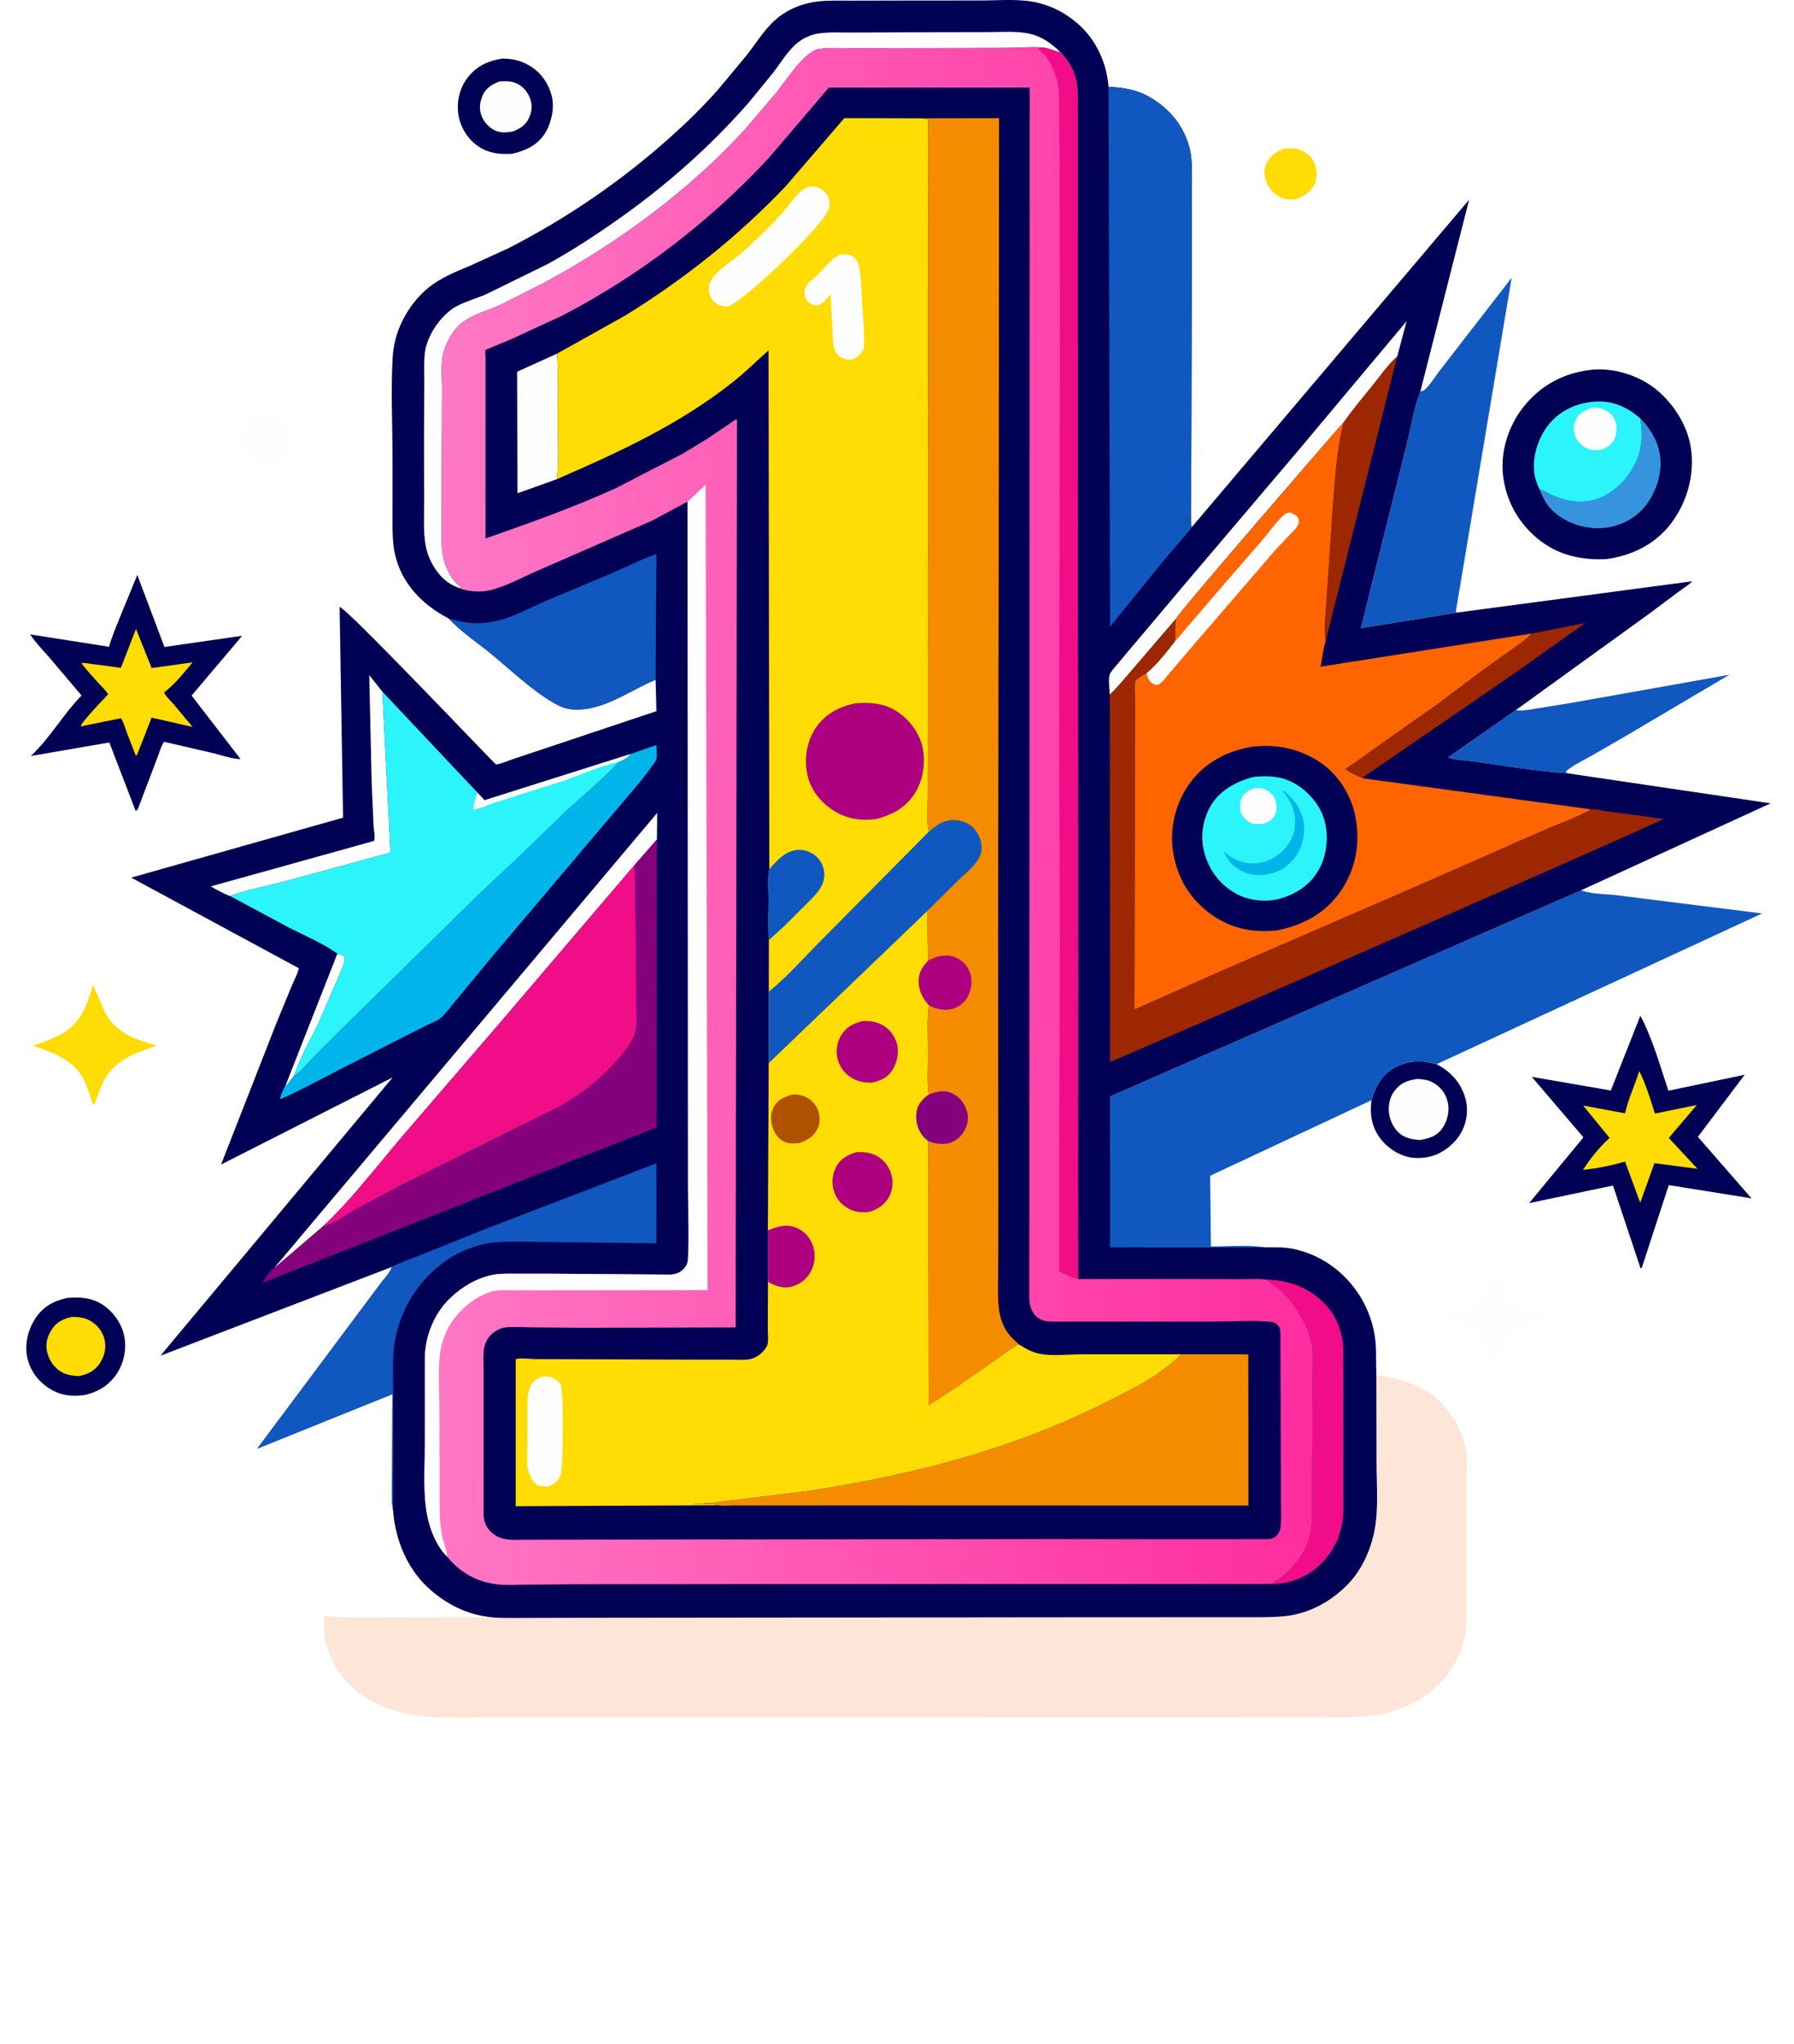 <svg width="273" height="311" viewBox="0 0 273 311" fill="none" xmlns="http://www.w3.org/2000/svg">
<path d="M195.317 22.622C196.037 22.548 196.948 22.483 197.642 22.724C198.616 23.063 199.555 23.759 199.987 24.717C200.428 25.697 200.487 26.906 200.082 27.907C199.597 29.107 198.558 29.747 197.424 30.246C196.668 30.422 195.943 30.41 195.202 30.159C194.165 29.807 193.259 28.944 192.816 27.949C192.394 27.002 192.253 25.955 192.663 24.976C193.171 23.765 194.173 23.126 195.317 22.622Z" fill="#FEDC04"/>
<path d="M39.672 62.813C40.471 62.769 41.141 62.864 41.876 63.196C42.785 63.607 43.477 64.419 43.801 65.355C44.197 66.493 44.11 67.712 43.577 68.789C42.993 69.969 42.027 70.489 40.821 70.888C40.126 70.942 39.437 70.902 38.788 70.615C37.736 70.15 36.888 69.212 36.534 68.117C36.217 67.133 36.307 65.902 36.784 64.982C37.419 63.755 38.4 63.212 39.672 62.813Z" fill="#FEFEFE"/>
<path d="M227.418 189.56C227.626 190.177 227.604 190.938 227.673 191.588C227.873 193.457 228.219 195.839 229.418 197.353C231.347 199.789 235.341 199.985 238.201 200.29C235.939 200.927 233.614 200.896 231.432 201.956C228.612 203.328 227.996 206.635 227.756 209.467C227.677 210.395 227.734 211.324 227.436 212.215C227.007 209.463 226.977 205.764 225.283 203.44C223.563 201.082 219.171 200.831 216.465 200.325C218.913 199.979 222.185 199.893 224.252 198.376C226.972 196.38 226.848 192.531 227.418 189.56Z" fill="#FEFEFE"/>
<path d="M14.179 149.86L15.981 154.06C17.745 157.29 20.56 158.128 23.87 159.099L20.758 160.206C19.076 160.962 17.389 162.01 16.338 163.56C15.486 164.817 14.984 166.403 14.448 167.818C14.272 168.029 14.379 167.952 14.129 168.051C13.727 166.752 13.305 165.364 12.691 164.148C11.251 161.293 7.849 160.021 5 159.108C6.475 158.634 7.887 158.116 9.256 157.384C12.306 155.754 13.231 152.95 14.179 149.86Z" fill="#FEDC04"/>
<path d="M76.347 8.919C77.834 8.904 79.107 9.161 80.423 9.901C82.245 10.926 83.419 12.567 83.953 14.585C84.429 16.381 83.902 18.732 82.935 20.274C81.772 22.128 79.963 22.936 77.914 23.401C76.099 23.508 74.406 23.34 72.845 22.314C71.254 21.268 70.117 19.468 69.778 17.606C69.432 15.704 69.882 13.568 71.017 12.01C72.373 10.149 74.123 9.298 76.347 8.919Z" fill="#000055"/>
<path d="M75.99 12.393C76.747 12.365 77.539 12.308 78.266 12.559C79.344 12.931 80.144 13.734 80.589 14.775C81.034 15.818 80.983 16.88 80.519 17.906C80.011 19.032 79.116 19.599 78 20.017C77.215 20.163 76.493 20.219 75.713 19.995C74.82 19.74 73.99 18.977 73.54 18.178C73.046 17.304 72.9 16.319 73.166 15.346L73.216 15.174L73.387 14.629C73.908 13.394 74.826 12.876 75.99 12.393Z" fill="#FEFEFE"/>
<path d="M208.712 167.396C209.29 165.32 210.276 163.497 212.223 162.436C214.272 161.32 216.421 161.256 218.607 161.926C220.609 162.947 222.169 164.572 222.885 166.744C223.32 168.064 223.362 169.567 222.947 170.892L222.88 171.111C222.261 173.05 220.698 174.659 218.884 175.526C217.338 176.266 215.271 176.427 213.642 175.847C211.65 175.137 209.954 173.613 209.14 171.647C208.579 170.295 208.512 168.829 208.712 167.396Z" fill="#000055"/>
<path d="M215.68 164.162C216.49 164.221 217.27 164.274 217.995 164.675C219.17 165.324 219.993 166.338 220.305 167.651C220.62 168.98 220.282 170.49 219.528 171.61C218.672 172.883 217.488 173.215 216.063 173.46C215.078 173.395 214.133 173.235 213.291 172.684C212.232 171.991 211.58 170.707 211.389 169.478C211.208 168.311 211.452 166.976 212.175 166.02C213.14 164.743 214.152 164.394 215.68 164.162Z" fill="#FEFEFE"/>
<path d="M10.213 197.486C12.086 197.334 13.748 197.4 15.407 198.387C17.066 199.376 18.387 201.16 18.848 203.032C19.321 204.956 18.932 207.201 17.872 208.864C16.695 210.711 14.927 211.838 12.813 212.263C11.085 212.489 9.457 212.368 7.905 211.499C6.086 210.48 4.737 208.85 4.209 206.814C3.69 204.81 4.175 202.548 5.251 200.807C6.464 198.846 8.042 197.977 10.213 197.486Z" fill="#000055"/>
<path d="M11.001 200.362C11.891 200.355 12.87 200.487 13.659 200.917C14.734 201.503 15.575 202.509 15.884 203.702C16.22 204.997 15.951 206.231 15.245 207.35C14.481 208.56 13.406 209.095 12.045 209.378C11.115 209.325 10.277 209.26 9.437 208.803C8.313 208.192 7.522 207.059 7.197 205.834C6.856 204.547 7.167 203.352 7.893 202.256C8.67 201.084 9.682 200.635 11.001 200.362Z" fill="#FEDC04"/>
<path d="M230.671 108.043L230.987 108.083C231.782 108.162 232.66 107.965 233.449 107.86L239.291 106.914L263.174 102.664L246.965 112.241L242.012 115.085C240.777 115.774 239.368 116.44 238.294 117.364C238.389 117.575 238.322 117.474 238.508 117.658C233.738 117.344 228.826 116.507 224.084 115.825C222.952 115.662 221.389 115.667 220.348 115.245L230.671 108.043Z" fill="#1058BF"/>
<path d="M20.894 87.48L25.023 98.44L36.854 96.736L29.16 105.836L36.603 115.491C35.381 115.491 33.77 114.926 32.565 114.627L24.948 112.86C24.484 113.6 24.214 114.603 23.892 115.427L20.944 123.187L20.643 123.393L16.639 112.972L4.687 115.028C7.587 112.347 9.611 108.66 12.415 105.83L7.485 100.013C6.489 98.885 5.418 97.784 4.586 96.528L16.602 98.411C16.971 96.984 17.571 95.641 18.108 94.273L20.894 87.48Z" fill="#000055"/>
<path d="M20.695 95.69L23.082 101.645L29.303 100.782C27.948 102.44 26.656 104.031 24.969 105.373C25.279 106.008 25.925 106.57 26.389 107.111L29.314 110.609L23.067 109.192L20.911 114.732L20.671 115L19.255 111.344C19.01 110.687 18.81 109.846 18.391 109.281L12.258 110.535C12.46 110.011 12.951 109.506 13.309 109.073C14.291 107.885 15.398 106.776 16.452 105.65C16.129 105.065 15.522 104.53 15.074 104.034C14.15 103.01 13.218 102.002 12.376 100.909C12.824 100.8 13.482 100.966 13.942 101.02L18.394 101.613L20.695 95.69Z" fill="#FEDC04"/>
<path d="M249.619 154.541C251.478 158.026 252.633 162.218 253.884 165.955L265.495 163.528L258.373 172.977L266.53 182.332L253.945 180.32L249.832 192.91L249.623 192.952L249.48 192.466L245.452 180.383L232.699 183.059L240.956 173.051L233.091 163.846L245.128 165.925L249.619 154.541Z" fill="#000055"/>
<path d="M249.455 162.963C250.451 164.942 251.167 167.316 251.836 169.43L258.216 168.126L253.948 173.144L258.318 177.842L251.763 176.981L249.601 183.009L247.286 176.736C245.186 177.349 243.073 177.779 240.895 177.994C242.031 176.226 243.38 174.551 244.935 173.138L240.909 168.212L247.288 169.396C247.78 167.174 248.776 165.129 249.455 162.963Z" fill="#FEDC04"/>
<path d="M216.138 59.573C216.304 59.516 216.484 59.491 216.634 59.402C217.379 58.959 218.402 57.26 218.97 56.542L230.032 42.261L221.541 93.04L221.747 93.205L221.738 93.22L207.07 95.579C207.444 94.431 207.664 93.22 207.962 92.049L209.867 84.411L213.98 67.96C214.667 65.233 215.139 62.177 216.138 59.573Z" fill="#1058BF"/>
<path d="M241.792 56.315C245.065 55.845 248.809 56.902 251.475 58.835C254.4 60.955 256.81 64.61 257.32 68.223C257.887 72.241 256.754 76.366 254.316 79.609C251.907 82.813 248.334 84.538 244.432 85.079C240.776 85.24 237.357 84.55 234.403 82.29C231.265 79.891 229.26 76.472 228.749 72.547C228.27 68.863 229.468 64.965 231.732 62.047C234.276 58.768 237.699 56.847 241.792 56.315Z" fill="#000055"/>
<path d="M249.614 63.673C251.487 65.532 252.732 67.929 252.698 70.616C252.666 73.252 251.429 76.152 249.487 77.946C247.571 79.717 245.025 80.513 242.44 80.356L241.483 80.222L241.215 80.175C239.053 79.777 236.755 78.584 235.453 76.772C234.942 76.061 234.577 75.185 234.227 74.385C234.958 74.663 235.606 75.079 236.319 75.395C237.914 76.104 239.688 76.493 241.433 76.268L241.722 76.227C243.216 76.024 244.442 75.411 245.631 74.499C247.8 72.836 249.412 70.227 249.749 67.505L249.78 67.235C249.928 66.026 249.758 64.875 249.614 63.673Z" fill="#3594DD"/>
<path d="M234.228 74.385C233.857 73.557 233.543 72.702 233.454 71.793C233.202 69.219 234.151 66.42 235.793 64.445C237.454 62.446 239.993 61.312 242.561 61.115C245.356 60.902 247.549 61.865 249.616 63.673C249.759 64.875 249.93 66.026 249.781 67.235L249.751 67.504C249.414 70.227 247.802 72.836 245.633 74.499C244.444 75.411 243.217 76.024 241.724 76.227L241.435 76.268C239.69 76.493 237.916 76.103 236.32 75.395C235.608 75.079 234.96 74.663 234.228 74.385Z" fill="#2CF4FB"/>
<path d="M242.262 62.028C242.997 61.995 243.571 62.066 244.241 62.385C244.921 62.709 245.562 63.328 245.795 64.058C246.107 65.038 246.065 66.123 245.547 67.026C245.021 67.943 244.264 68.242 243.283 68.499C242.754 68.481 242.153 68.48 241.653 68.294C240.758 67.96 240.037 67.237 239.71 66.344C239.419 65.55 239.414 64.649 239.796 63.882C240.319 62.832 241.222 62.412 242.262 62.028Z" fill="#FEFEFE"/>
<path d="M192.475 189.773L168.926 189.79L168.955 166.814L240.607 135.458L240.877 135.557C242.388 136.07 244.542 136.011 246.149 136.232L268.149 138.984L218.607 161.926C216.422 161.256 214.272 161.32 212.223 162.436C210.277 163.497 209.29 165.32 208.712 167.396L184.157 178.895L184.269 189.651C186.903 189.648 189.884 189.38 192.475 189.773Z" fill="#1058BF"/>
<g filter="url(#filter0_f_2778_20533)">
<path d="M207.301 209.008C210.387 209.281 213.322 209.743 216.053 211.09C219.491 212.786 221.855 216.192 222.792 219.423L222.992 220.297L223.038 220.507C223.322 221.876 223.189 223.416 223.189 224.804L223.185 232.007L223.161 242.52C223.153 244.615 223.323 246.826 222.927 248.895C222.481 251.222 221.377 253.534 219.759 255.445C217.227 258.436 213.107 260.469 208.852 261.024C206.012 261.394 203.036 261.279 200.167 261.283L187.327 261.291L143.762 261.29L90.947 261.286L74.052 261.287C71.169 261.287 68.139 261.445 65.27 261.213C61.681 260.921 58.45 260.079 55.545 258.189C52.666 256.317 50.687 253.614 49.761 250.643L49.673 250.374C49.256 249.026 49.268 247.248 49.377 245.855C51.366 246.151 53.455 246.092 55.47 246.09L63.635 246.071L90.763 246.044L154.81 245.987L187.048 245.977C188.794 245.951 190.611 245.938 192.33 245.667C196.209 245.057 199.659 243.303 202.363 240.882C204.692 238.797 206.227 235.893 206.911 233.086C207.725 229.749 207.332 226.069 207.329 222.672L207.301 209.008Z" fill="#FDE5D7"/>
</g>
<path d="M68.294 94.124C65.512 92.658 63.137 90.712 61.531 87.972C60.702 86.557 60.122 84.861 59.912 83.235C59.671 81.378 59.731 79.464 59.727 77.595L59.727 69.542C59.731 64.557 59.465 59.435 59.748 54.465C59.805 53.467 59.959 52.482 60.214 51.516C60.985 48.597 62.851 45.674 65.201 43.774C67.119 42.224 69.293 41.373 71.543 40.431L77.369 37.77C86.302 33.195 94.489 27.584 101.979 20.897C104.538 18.611 107.047 16.163 109.31 13.585L113.652 8.375C115.556 5.929 116.932 3.375 119.711 1.772C121.149 0.942 122.856 0.4 124.501 0.218C126.152 0.036 127.851 0.102 129.51 0.099L137.612 0.083L149.345 0.073C152.144 0.071 155.481 -0.254 158.176 0.482L158.439 0.557C160.516 1.141 162.239 2.095 163.876 3.485C166.747 5.923 168.411 9.5 168.691 13.221C169.802 13.251 170.918 13.372 172.001 13.626L172.25 13.682C175.138 14.365 178.107 16.716 179.63 19.231C180.376 20.462 181.005 22.054 181.213 23.489C181.454 25.165 181.383 26.913 181.383 28.603L181.371 36.264L181.29 66.825L181.26 75.186C181.251 76.854 181.145 78.588 181.324 80.247L223.562 30.385L216.135 59.574C215.136 62.178 214.664 65.234 213.977 67.961L209.864 84.412L207.959 92.05C207.661 93.221 207.44 94.432 207.067 95.58L221.734 93.221L221.744 93.206L257.512 88.443C256.969 89.025 256.167 89.485 255.528 89.966L250.855 93.459L230.67 108.043L220.346 115.245C221.387 115.667 222.951 115.662 224.083 115.825C228.825 116.507 233.737 117.344 238.507 117.658L269.44 122.232L240.606 135.459L168.954 166.815L168.924 189.79L192.474 189.774C193.963 189.792 195.515 189.718 196.97 190.061L197.272 190.131C201.346 191.103 204.824 193.742 207.005 197.3C208.251 199.333 209.067 201.668 209.308 204.044C209.47 205.652 209.365 207.317 209.447 208.937L209.471 222.659C209.473 226.07 209.811 229.766 209.112 233.117C208.524 235.935 207.207 238.851 205.207 240.945C202.885 243.377 199.923 245.137 196.592 245.75C195.117 246.022 193.556 246.035 192.058 246.062L164.378 246.072L109.387 246.129L86.095 246.156L79.084 246.175C77.354 246.177 75.56 246.236 73.852 245.939C70.76 245.487 67.905 243.978 65.56 241.956C62.063 238.942 60.156 234.398 59.819 229.861C59.474 227.988 59.671 225.833 59.669 223.914L59.717 212.123L39.158 220.405L54.625 199.69L58.09 195.049C58.556 194.428 59.264 193.72 59.55 193.011L59.642 192.763L24.416 206.276L59.759 163.928L33.644 177.188L42.01 155.793L44.457 149.865C44.785 149.075 45.312 148.154 45.475 147.321L19.965 133.534L52.205 124.411L51.681 92.351C52.707 92.471 72.8 113.659 75.469 116.314C76.285 116.232 77.25 115.774 78.036 115.508L83.23 113.778L99.891 108.206L99.765 103.425C96.671 104.701 93.647 106.82 90.409 107.619L90.152 107.68C89.173 107.927 88.211 107.996 87.201 107.943C86.161 107.889 85.28 107.531 84.384 107.02C80.89 105.029 77.783 101.967 74.67 99.429C72.582 97.728 70.122 96.095 68.294 94.124Z" fill="#000055"/>
<path d="M51.345 145.088L52.462 145.495C52.647 146.247 51.883 147.727 51.599 148.461L48.327 155.979C47.099 158.47 45.611 161.019 44.764 163.668L43.647 165.123L43.504 165.027L51.345 145.088Z" fill="#FEFEFE"/>
<path d="M233.07 96.392L241.243 94.789L230.504 102.419L208.416 117.597C208.129 117.792 207.52 118.094 207.447 118.426C206.508 118.096 205.607 117.586 204.754 117.078C204.941 116.727 205.75 116.323 206.093 116.086L209.281 113.8L218.478 107.326L225.624 101.963L230.538 98.457C231.414 97.817 232.355 97.219 233.07 96.392Z" fill="#9D2700"/>
<path d="M35.037 136.346C34.045 135.994 32.991 135.405 32.086 134.863L56.909 127.95C57.13 127.397 56.873 126.219 56.84 125.58L56.553 119.073L56.19 102.723L58.189 105.242L59.419 129.726L42.965 134.203C40.38 134.896 37.513 135.36 35.037 136.346Z" fill="#FEFEFE"/>
<path d="M212.628 54.222L201.731 97.552L201.676 97.04C201.418 95.465 201.743 93.545 201.818 91.922L202.802 77.354C203.141 73.043 203.388 68.448 204.464 64.258C205.82 62.287 207.423 60.435 208.92 58.569C210.095 57.105 211.207 55.457 212.628 54.222Z" fill="#9D2700"/>
<path d="M168.875 105.695C168.828 104.886 168.664 103.479 168.831 102.715C168.931 102.258 169.991 101.134 170.301 100.738L179.619 89.681L197.25 68.919L214.05 48.865L212.627 54.222C211.206 55.457 210.094 57.105 208.919 58.57C207.422 60.435 205.819 62.288 204.463 64.258C202.435 66.51 179.094 93.505 178.92 94.192L172.169 102.062C171.109 103.278 170.059 104.602 168.875 105.695Z" fill="#FEFEFE"/>
<path d="M41.73 192.921L100.012 123.68L99.969 127.731L96.599 131.574L76.128 155.576L62.004 171.988C57.809 176.813 53.859 182.179 49.202 186.553C48.589 187.058 41.854 192.896 41.73 192.921Z" fill="#FEFEFE"/>
<path d="M192.742 194.707C196.138 194.771 199.141 195.877 201.544 198.335C202.977 199.802 203.811 201.484 204.223 203.485C204.462 204.645 204.396 205.888 204.402 207.067L204.424 212.386L204.417 230.005C204.342 233.105 203.119 235.927 200.878 238.079C198.876 240.001 196.125 241.074 193.356 241.011C193.538 240.951 193.588 240.942 193.777 240.835C196.184 239.469 198.639 236.515 199.284 233.839L199.34 233.595C199.836 231.534 199.65 229.219 199.661 227.104L199.726 217.854L199.772 209.632C199.774 208.157 199.887 206.561 199.71 205.1C199.34 202.061 197.362 198.803 195.215 196.658C194.466 195.91 193.564 195.365 192.742 194.707Z" fill="#F10D87"/>
<path d="M70.025 89.511C68.754 89.122 67.679 88.378 66.829 87.359C65.778 86.099 65.035 84.545 64.756 82.925C64.399 80.85 64.548 78.525 64.538 76.417L64.52 65.832L64.566 58.157C64.576 56.698 64.485 55.161 64.647 53.715C64.859 51.834 65.993 49.794 67.257 48.407C67.928 47.671 68.625 47.056 69.511 46.583C70.909 45.835 72.498 45.412 73.956 44.78L83.419 40.135C87.271 38.007 91.001 35.548 94.588 33C101.685 27.958 108.288 22.07 114.017 15.512L117.753 10.934C118.872 9.454 119.964 7.616 121.418 6.469C122.354 5.732 123.51 5.224 124.695 5.07C126.377 4.852 128.222 4.964 129.922 4.951L140.349 4.906L150.427 4.887C152.173 4.886 154.046 4.749 155.776 4.975L156.046 5.015C158.204 5.317 159.919 6.49 161.427 8.002C160.32 7.715 159.58 7.289 158.4 7.202C156.631 7.109 154.793 7.281 153.012 7.287L139.867 7.319L129.778 7.338C128.134 7.343 126.322 7.217 124.695 7.441C123.933 7.546 123.184 8.131 122.63 8.628C120.919 10.161 119.581 12.257 118.166 14.064L113.404 19.645C104.866 28.999 94.143 36.879 83.039 42.898L76.363 46.281C74.398 47.194 71.85 47.844 70.181 49.217C68.903 50.268 68.066 51.858 67.556 53.406C67.011 55.057 67.278 57.418 67.264 59.178L67.22 70.162L67.207 78.619C67.205 80.247 67.115 81.933 67.263 83.554C67.382 84.868 67.737 86.062 68.357 87.222C68.811 88.07 69.394 88.752 70.133 89.362L70.025 89.511Z" fill="#FEFEFE"/>
<path d="M68.297 94.123C69.231 94.381 70.125 94.609 71.089 94.729L71.394 94.769C73.037 94.963 74.784 94.738 76.366 94.273C78.676 93.595 80.894 92.376 83.102 91.414L92.959 87.283C95.258 86.289 97.537 85.142 99.887 84.281L99.768 103.425C96.674 104.701 93.65 106.819 90.412 107.618L90.155 107.68C89.176 107.927 88.213 107.995 87.203 107.943C86.163 107.889 85.283 107.531 84.386 107.02C80.892 105.029 77.785 101.967 74.673 99.429C72.585 97.727 70.124 96.094 68.297 94.123Z" fill="#1058BF"/>
<path d="M59.645 192.763C61.17 191.967 62.872 191.42 64.47 190.769L73.779 187.026L99.876 177.01L99.887 189.176L83.651 188.98C80.738 188.979 77.629 188.768 74.744 189.092C73.844 189.193 73.005 189.44 72.142 189.704C67.815 191.029 64.062 194.545 61.981 198.494C61 200.355 60.31 202.474 60.013 204.557C59.671 206.952 59.837 209.545 59.833 211.968L59.828 223.87L59.822 229.86C59.476 227.987 59.673 225.832 59.672 223.913L59.719 212.122L39.16 220.404L54.627 199.689L58.092 195.049C58.559 194.427 59.266 193.719 59.553 193.011L59.645 192.763Z" fill="#1058BF"/>
<path d="M95.868 114.758L99.883 113.366C99.876 113.935 100.023 115.108 99.854 115.603C99.763 115.872 99.409 116.29 99.242 116.533C98.587 117.485 97.848 118.39 97.123 119.292L85.406 133.128L75.046 145.37L69.842 151.662C68.999 152.675 68.177 153.789 67.252 154.726C66.741 155.243 65.853 155.554 65.194 155.872L61.606 157.674L51.329 162.918C48.449 164.407 45.614 165.956 42.641 167.256C42.578 166.78 43.259 165.485 43.503 165.026L43.646 165.123L44.763 163.668C45.763 163.092 46.636 161.942 47.445 161.11L51.849 156.696L72.902 136.042L79.404 129.932L86.12 123.432C88.779 120.966 91.724 118.584 94.171 115.924C94.68 115.648 95.627 115.292 95.868 114.758Z" fill="#01B5EB"/>
<path d="M99.971 127.731L99.898 171.548L39.809 195.247C40.232 194.725 41.207 193.188 41.732 192.921C41.856 192.896 48.591 187.058 49.204 186.553C50.941 186.218 52.736 184.752 54.299 183.895L61.201 180.234L78.94 171.401C81.574 170.083 84.282 168.905 86.798 167.364C89.355 165.799 91.673 163.772 93.69 161.56C94.826 160.316 96.213 158.747 96.674 157.092C96.935 156.15 96.845 155.067 96.846 154.095L96.827 148.916L96.601 131.575L99.971 127.731Z" fill="#85007D"/>
<path d="M96.6 131.574L96.827 148.915L96.846 154.094C96.845 155.066 96.935 156.15 96.673 157.091C96.212 158.747 94.825 160.316 93.69 161.56C91.672 163.771 89.354 165.799 86.798 167.364C84.281 168.905 81.573 170.082 78.939 171.401L61.201 180.233L54.298 183.895C52.735 184.752 50.941 186.217 49.203 186.552C53.861 182.178 57.81 176.812 62.006 171.988L76.13 155.576L96.6 131.574Z" fill="#F10D87"/>
<path d="M168.875 105.695C170.059 104.602 171.109 103.278 172.169 102.063L178.92 94.192L178.797 97.61C177.516 99.234 176.066 101.143 174.463 102.447C173.857 102.707 173.355 103.103 172.825 103.489C172.566 104.237 172.73 105.54 172.73 106.364L172.718 113.491L172.649 153.588L185.284 147.973L217.829 133.85L234.824 126.363C237.197 125.318 239.864 124.433 242.109 123.147C242.617 123.019 243.842 123.356 244.413 123.431L253.124 124.599C252.842 125.016 175.949 158.68 168.92 161.583L168.875 105.695Z" fill="#9D2700"/>
<path d="M58.188 105.242L72.651 120.587L73.726 121.763L95.867 114.758C95.626 115.291 94.679 115.648 94.17 115.924C91.722 118.584 88.778 120.966 86.119 123.432L79.403 129.932L72.9 136.042L51.848 156.696L47.444 161.11C46.635 161.942 45.762 163.092 44.761 163.667C45.608 161.018 47.097 158.47 48.325 155.979L51.597 148.46C51.881 147.727 52.645 146.247 52.46 145.495L51.343 145.087C49.16 143.537 46.341 142.356 43.952 141.128L35.035 136.346C37.512 135.36 40.379 134.896 42.964 134.203L59.417 129.726L58.188 105.242Z" fill="#2CF4FB"/>
<path d="M95.868 114.758C95.626 115.292 94.68 115.648 94.171 115.924L93.988 115.965C91.183 116.615 88.496 117.853 85.777 118.796L75.058 122.199C74.33 122.433 72.656 123.245 71.965 123.174C72.139 122.383 72.281 121.578 72.569 120.82L72.652 120.587L73.727 121.763L95.868 114.758Z" fill="#FEFEFE"/>
<path d="M168.691 13.221C169.803 13.25 170.919 13.371 172.001 13.625L172.251 13.682C175.139 14.364 178.108 16.716 179.631 19.231C180.377 20.461 181.006 22.053 181.213 23.489C181.455 25.164 181.384 26.913 181.383 28.602L181.372 36.263L181.291 66.824L181.261 75.185C181.252 76.854 181.146 78.587 181.325 80.247C180.95 80.887 180.34 81.472 179.857 82.039L176.969 85.424L168.924 95.351L168.691 13.221Z" fill="#1058BF"/>
<path d="M204.462 64.258C203.386 68.448 203.139 73.043 202.8 77.355L201.817 91.922C201.741 93.545 201.417 95.465 201.674 97.04L201.73 97.552C201.342 98.769 201.198 100.173 200.962 101.434L233.07 96.392C232.355 97.219 231.414 97.817 230.538 98.458L225.624 101.963L218.478 107.326L209.281 113.8L206.093 116.086C205.75 116.323 204.941 116.727 204.754 117.078C205.607 117.586 206.508 118.096 207.447 118.426L242.108 123.146C239.864 124.432 237.197 125.317 234.823 126.363L217.828 133.849L185.283 147.973L172.648 153.588L172.717 113.491L172.729 106.363C172.729 105.54 172.565 104.237 172.825 103.488C173.354 103.103 173.857 102.706 174.462 102.447C176.065 101.142 177.515 99.233 178.797 97.609L178.919 94.192C179.094 93.504 202.435 66.51 204.462 64.258Z" fill="#FE6500"/>
<path d="M178.799 97.61L184.621 90.798L192.022 82.259C193.062 81.079 193.996 79.677 195.119 78.59C195.51 78.212 195.732 78.083 196.254 77.978C196.797 78.15 197.052 78.292 197.474 78.674C197.659 79.14 197.761 79.246 197.579 79.735C197.347 80.357 196.736 80.883 196.28 81.347L194.125 83.635L181.622 98.139L177.954 102.437C177.499 102.965 176.927 103.816 176.311 104.127C175.953 104.308 175.704 104.171 175.389 103.993C174.81 103.664 174.64 103.046 174.465 102.447C176.068 101.143 177.518 99.233 178.799 97.61Z" fill="#FEFEFE"/>
<path d="M190.775 113.587C194.405 113.263 197.543 113.862 200.64 115.833C203.475 117.637 205.544 120.779 206.217 124.059C207.048 128.109 206.387 132.096 204.054 135.534C201.73 138.961 198.206 140.821 194.214 141.584C190.605 141.915 187.415 141.308 184.401 139.191C181.165 136.919 179.169 133.635 178.531 129.747C177.923 126.04 178.877 122.141 181.097 119.115C183.453 115.903 186.897 114.186 190.775 113.587Z" fill="#000055"/>
<path d="M190.85 118.194C192.963 118 194.922 118.074 196.832 119.108C198.985 120.274 200.867 122.404 201.543 124.786C202.254 127.293 201.903 130.29 200.575 132.526C199.172 134.889 196.898 136.202 194.296 136.862C192.217 137.257 189.889 136.988 188.038 135.941C185.559 134.541 183.984 132.394 183.248 129.653C182.612 127.281 183.026 124.63 184.284 122.531C185.685 120.194 188.277 118.816 190.85 118.194Z" fill="#2CF4FB"/>
<path d="M190.843 119.937C191.381 119.912 191.909 119.888 192.423 120.077C193.13 120.337 193.728 120.905 194.014 121.605C194.318 122.349 194.353 123.289 194.006 124.023C193.628 124.826 192.972 125.074 192.182 125.36C191.666 125.368 191.011 125.429 190.516 125.276C189.896 125.084 189.196 124.402 188.919 123.826C188.625 123.21 188.625 122.094 188.895 121.481C189.275 120.617 190.013 120.267 190.843 119.937Z" fill="#FEFEFE"/>
<path d="M195.142 120.316L195.4 120.312C196.03 120.871 196.563 121.411 197.078 122.082C198.159 123.49 198.652 125.322 198.387 127.079L198.346 127.336C198.214 128.206 197.962 128.991 197.537 129.762C196.762 131.171 195.235 132.45 193.669 132.843L193.459 132.893L192.789 133.051C190.809 133.408 189.312 132.915 187.739 131.779C187.031 131.079 186.605 130.355 186.145 129.484C187.327 130.471 188.318 131.104 189.873 131.319C191.45 131.537 193.203 131.061 194.47 130.085L194.65 129.941L194.844 129.791C195.938 128.919 196.907 127.274 197.042 125.879C197.269 123.53 196.558 122.082 195.142 120.316Z" fill="#01B5EB"/>
<path d="M70.025 89.511L70.134 89.361C69.395 88.751 68.812 88.07 68.358 87.221C67.738 86.061 67.382 84.867 67.263 83.553C67.116 81.933 67.206 80.246 67.208 78.618L67.221 70.161L67.265 59.178C67.279 57.418 67.012 55.057 67.557 53.406C68.067 51.857 68.904 50.268 70.182 49.217C71.851 47.843 74.399 47.194 76.364 46.28L83.04 42.898C94.144 36.879 104.867 28.998 113.404 19.645L118.167 14.064C119.582 12.257 120.919 10.161 122.63 8.628C123.185 8.13 123.934 7.545 124.696 7.441C126.323 7.216 128.135 7.342 129.779 7.338L139.868 7.319L153.013 7.286C154.794 7.28 156.631 7.108 158.401 7.202C159.581 7.288 160.321 7.715 161.428 8.001C162.706 9.33 163.645 11.026 163.885 12.876C164.11 14.617 163.985 16.525 163.987 18.282L163.993 27.791L164.013 60.11L164.062 149.38L164.04 179.074L164.054 194.606L183.755 194.613L189.623 194.627C190.628 194.631 191.755 194.547 192.743 194.707C193.566 195.365 194.467 195.91 195.216 196.658C197.363 198.802 199.341 202.061 199.711 205.099C199.888 206.561 199.776 208.157 199.773 209.632L199.727 217.854L199.662 227.104C199.651 229.218 199.837 231.533 199.342 233.595L199.285 233.839C198.64 236.515 196.185 239.469 193.778 240.835C193.589 240.942 193.539 240.951 193.357 241.011L110.959 241.03L86.963 241.056L79.905 241.121C78.496 241.137 77.035 241.238 75.635 241.069C72.588 240.701 69.939 239.243 68.036 236.853C66.458 235.25 65.5 232.942 65.05 230.771C64.344 227.364 64.647 223.586 64.644 220.113L64.653 206.551C64.709 203.189 66.119 199.765 68.573 197.451C70.355 195.77 72.496 194.489 74.912 193.99C76.052 193.754 77.282 193.799 78.441 193.798L83.536 193.798L101.713 193.934C102.585 193.959 103.369 193.752 104.002 193.11C104.442 192.664 104.645 192.224 104.683 191.599C104.897 188.008 104.698 184.285 104.696 180.678L104.686 159.014L104.657 108.428L104.626 76.333L104.345 76.472L99.273 79.202L81.882 86.8C79.531 87.804 76.976 89.255 74.487 89.826C73.209 90.12 71.49 90.043 70.251 89.62C70.069 89.558 70.124 89.593 70.025 89.511Z" fill="url(#paint0_linear_2778_20533)"/>
<path d="M104.626 76.334L104.747 76.24L107.379 73.748L107.678 196.294L84.519 196.325L78.367 196.33C77.274 196.331 76.044 196.217 74.978 196.485C73.127 196.951 71.419 198.148 70.097 199.489C68.656 200.951 67.62 202.785 67.174 204.797C66.524 207.734 66.872 211.301 66.869 214.324L66.898 229.367C66.92 230.888 67 232.454 67.332 233.942C67.548 234.912 68.014 235.857 68.036 236.853C66.458 235.251 65.5 232.943 65.05 230.771C64.344 227.364 64.647 223.587 64.644 220.114L64.653 206.552C64.709 203.189 66.119 199.766 68.573 197.451C70.355 195.77 72.496 194.49 74.912 193.991C76.052 193.755 77.282 193.8 78.441 193.798L83.536 193.798L101.713 193.934C102.585 193.96 103.369 193.752 104.002 193.111C104.442 192.664 104.645 192.225 104.683 191.599C104.897 188.008 104.698 184.286 104.696 180.679L104.686 159.014L104.657 108.428L104.626 76.334Z" fill="#FEFEFE"/>
<path d="M158.4 7.202C159.58 7.289 160.32 7.716 161.427 8.002C162.705 9.331 163.644 11.027 163.884 12.877C164.109 14.618 163.984 16.526 163.986 18.282L163.992 27.791L164.012 60.11L164.061 149.381L164.039 179.074L164.053 194.606C163.043 194.451 162.141 193.852 161.186 193.487L161.177 177.349L161.286 143.418L161.182 113.955L161.287 50.574L161.235 24.061L161.171 16.733C161.153 15.205 161.266 13.413 160.782 11.952C160.381 10.743 159.916 9.458 159.07 8.473C158.723 8.069 158.29 7.753 157.934 7.356L158.4 7.202Z" fill="#F10D87"/>
<path d="M126.12 13.34L156.695 13.332L156.628 197.616C156.672 198.942 157.229 200.309 158.548 200.84C159.346 201.162 160.428 201.087 161.273 201.088L166.053 201.088L184.845 201.083C187.629 201.086 190.681 200.834 193.439 201.126C193.836 201.169 194.138 201.346 194.418 201.617C194.863 202.049 194.835 202.567 194.845 203.147L194.912 222.296L194.926 228.537C194.928 229.762 195.011 231.041 194.875 232.256C194.81 232.834 194.639 233.299 194.209 233.707C193.853 234.045 193.464 234.16 192.982 234.183L181.027 234.194L159.58 234.17L85.965 234.262L80.059 234.277C78.897 234.276 77.593 234.382 76.462 234.082C75.791 233.904 75.163 233.524 74.665 233.041C73.933 232.332 73.6 231.404 73.587 230.401L73.582 213.591L73.583 208.235C73.585 207.257 73.502 206.186 73.654 205.224C73.775 204.458 74.153 203.625 74.72 203.085C75.324 202.509 76.151 202.043 76.993 201.962C78.292 201.836 79.716 201.952 81.029 201.962L88.71 202.023L111.949 201.971L112.15 63.829C111.866 63.813 111.443 64.189 111.198 64.347L107.516 66.833L103.935 69.002L93.75 74.261C87.27 77.213 80.593 79.58 73.88 81.933L73.886 58.797L73.888 54.51C73.888 54.195 73.792 53.493 73.888 53.246C73.901 53.211 77.382 51.789 77.708 51.645L85.579 48.016C97.332 41.89 107.87 33.823 116.9 24.138L126.12 13.34Z" fill="#000055"/>
<path d="M84.76 53.81C85.011 57.191 84.868 60.655 84.868 64.046C84.868 66.96 85.063 70.029 84.718 72.921L78.741 75.052L78.688 56.562L84.76 53.81Z" fill="#FEFEFE"/>
<path d="M179.725 206.062L189.958 206.072L189.98 229.076L131.047 229.06L115.557 229.065L111.422 229.068C110.76 229.069 109.986 229.151 109.336 229.034C108.851 228.865 108.361 228.842 107.851 228.846L107.068 228.85C106.579 228.847 106.012 228.962 105.551 228.809C106.081 228.817 106.655 228.873 107.171 228.741C107.87 228.563 108.597 228.738 109.3 228.564C109.655 228.476 109.97 228.465 110.326 228.41L122.905 226.869C138.598 224.492 154.024 220.557 168.261 213.391C172.223 211.396 176.627 209.273 179.725 206.062Z" fill="#F58C00"/>
<path d="M139.851 17.996L152.032 17.977L151.975 86.084L151.884 142.111L151.923 181.156L151.908 192.544C151.904 194.581 151.776 196.715 151.966 198.74C152.139 200.601 152.71 202.237 154.041 203.596L155.021 204.54C153.702 205.245 152.469 206.252 151.233 207.098C147.955 209.341 144.721 211.746 141.312 213.779L141.249 173.619C140.977 173.413 140.717 173.199 140.496 172.937C139.598 171.878 139.268 170.501 139.48 169.137C139.661 167.975 140.418 167.192 141.331 166.532C141.042 164.608 141.217 162.416 141.216 160.467C141.215 157.989 141.038 155.386 141.324 152.935C140.414 151.912 139.824 150.776 139.788 149.383C139.753 148.03 140.357 147.114 141.239 146.156L141.079 138.629L145.757 134.004C146.984 132.822 148.98 131.32 149.324 129.569C149.558 128.378 149.058 127.08 148.308 126.161C147.63 125.331 146.447 124.859 145.395 124.788C143.677 124.672 142.576 125.508 141.333 126.553C140.933 124.815 141.217 122.476 141.189 120.668L141.205 98.419L141.256 18.205C140.814 18.026 140.322 18.031 139.851 17.996Z" fill="#F58C00"/>
<path d="M141.331 166.533C142.53 166.101 143.684 165.777 144.908 166.363C146.137 166.952 146.826 167.958 147.191 169.241C147.464 170.206 147.188 171.327 146.681 172.168C146.161 173.029 145.296 173.738 144.302 173.958C143.291 174.183 142.198 174.002 141.249 173.62C140.977 173.413 140.717 173.199 140.496 172.938C139.598 171.878 139.268 170.502 139.48 169.138C139.661 167.976 140.418 167.192 141.331 166.533Z" fill="#85007D"/>
<path d="M141.238 146.156C142.424 145.546 143.695 145.122 145.037 145.544C146.122 145.885 147.003 146.618 147.475 147.66C148.009 148.842 147.921 150.201 147.406 151.376C146.983 152.34 146.199 153.076 145.198 153.423C144.013 153.834 142.652 153.634 141.555 153.062L141.323 152.935C140.413 151.912 139.823 150.777 139.787 149.384C139.752 148.03 140.356 147.114 141.238 146.156Z" fill="#AD0081"/>
<path d="M116.974 161.745L141.077 138.629L141.237 146.156C140.355 147.114 139.75 148.03 139.785 149.383C139.821 150.777 140.411 151.912 141.322 152.935C141.036 155.386 141.213 157.989 141.214 160.467C141.215 162.416 141.04 164.608 141.329 166.532C140.415 167.192 139.658 167.975 139.477 169.137C139.266 170.502 139.596 171.878 140.493 172.938C140.715 173.199 140.975 173.413 141.246 173.619L141.309 213.779C144.719 211.746 147.953 209.341 151.23 207.098C152.467 206.252 153.699 205.245 155.019 204.54C156.037 205.167 157.063 205.76 158.254 205.989C160.176 206.359 162.617 206.064 164.602 206.064L179.723 206.061C176.624 209.273 172.22 211.395 168.258 213.39C154.022 220.557 138.595 224.492 122.902 226.868L110.324 228.41C109.967 228.464 109.652 228.475 109.297 228.563C108.594 228.738 107.867 228.562 107.168 228.741C106.653 228.873 106.079 228.816 105.548 228.808C106.009 228.961 106.576 228.846 107.065 228.849L107.848 228.845C108.358 228.842 108.848 228.865 109.333 229.034L78.475 229.176L78.473 206.827C78.947 206.553 80.68 206.776 81.35 206.785L104.997 206.872L111.109 206.865C112.056 206.863 113.185 206.973 114.112 206.802C114.86 206.663 115.549 206.231 116.06 205.674C116.271 205.444 116.607 205.054 116.733 204.768C116.993 204.182 116.835 202.868 116.835 202.218L116.867 195.031L116.849 187.202L116.974 161.745Z" fill="#FEDC04"/>
<path d="M120.556 166.535C121.266 166.495 121.918 166.607 122.571 166.893C123.448 167.278 124.17 168.074 124.503 168.967C124.834 169.854 124.813 170.917 124.389 171.773C123.789 172.984 122.828 173.492 121.62 173.929C120.886 174.01 120.054 174.037 119.364 173.729C118.388 173.294 117.823 172.358 117.517 171.373C117.234 170.465 117.276 169.269 117.745 168.425C118.387 167.273 119.376 166.911 120.556 166.535Z" fill="#AF5200"/>
<path d="M116.848 187.202C118.373 186.607 119.712 186.162 121.307 186.862C122.412 187.348 123.237 188.275 123.656 189.4C124.159 190.752 124.05 192.197 123.383 193.474C122.797 194.596 121.717 195.441 120.493 195.759C119.173 196.103 118.002 195.677 116.866 195.031L116.848 187.202Z" fill="#AD0081"/>
<path d="M130.238 175.318C131.25 175.233 132.323 175.331 133.245 175.79C134.416 176.373 135.189 177.313 135.597 178.55C135.962 179.657 135.88 180.957 135.349 181.993C134.696 183.268 133.619 183.971 132.284 184.396C131.467 184.492 130.493 184.468 129.718 184.169C128.498 183.698 127.516 182.806 127.026 181.583C126.519 180.322 126.583 178.922 127.165 177.697C127.8 176.363 128.917 175.77 130.238 175.318Z" fill="#AD0081"/>
<path d="M131.266 155.364C132.32 155.292 133.453 155.465 134.375 156.007C135.457 156.643 136.263 157.77 136.539 158.994C136.81 160.191 136.482 161.768 135.821 162.795C135.061 163.976 134.034 164.422 132.719 164.721C131.664 164.756 130.64 164.587 129.712 164.066C128.564 163.422 127.816 162.425 127.474 161.161C127.154 159.979 127.356 158.605 127.982 157.554C128.759 156.251 129.856 155.721 131.266 155.364Z" fill="#AD0081"/>
<path d="M82.358 209.503C82.842 209.407 83.399 209.405 83.869 209.562C84.457 209.759 85.106 210.188 85.359 210.779C85.781 211.771 85.695 223.51 85.323 224.409C84.92 225.383 84.403 225.741 83.459 226.172C83.007 226.179 82.567 226.177 82.127 226.059C81.484 225.887 81.072 225.338 80.778 224.774C80.544 224.325 80.384 223.845 80.307 223.346C80.134 222.232 80.258 220.943 80.255 219.809L80.258 214.71C80.263 213.509 80.189 212.24 80.637 211.098C80.965 210.264 81.561 209.838 82.358 209.503Z" fill="#FEFEFE"/>
<path d="M84.758 53.811L95.111 48.027C104.051 42.525 112.346 35.93 119.582 28.315L128.485 17.972L139.847 17.997C140.319 18.032 140.81 18.027 141.253 18.205L141.202 98.42L141.185 120.669C141.213 122.476 140.929 124.816 141.33 126.553C142.572 125.509 143.673 124.673 145.391 124.789C146.443 124.859 147.626 125.332 148.304 126.162C149.055 127.081 149.554 128.378 149.32 129.57C148.976 131.321 146.98 132.822 145.753 134.005L141.076 138.629L116.973 161.746L116.99 150.891L116.996 143.042C116.846 140.954 116.951 138.802 116.949 136.704C116.948 135.267 116.792 133.647 117.068 132.238L116.95 53.316C115.142 54.911 113.471 56.586 111.574 58.092C103.399 64.585 94.213 68.793 84.715 72.921C85.061 70.029 84.865 66.96 84.866 64.046C84.866 60.656 85.009 57.192 84.758 53.811Z" fill="#FEDC04"/>
<path d="M117.07 132.238C118.22 130.94 119.531 129.437 121.395 129.306C122.45 129.232 123.5 129.654 124.276 130.368C125.056 131.085 125.425 132.064 125.438 133.111C125.461 135.107 123.628 136.608 122.332 137.926L119.357 140.898L116.998 143.042C116.848 140.954 116.953 138.802 116.951 136.704C116.95 135.267 116.794 133.647 117.07 132.238Z" fill="#1058BF"/>
<path d="M127.81 38.737L128.288 38.701C128.989 38.663 129.553 38.75 130.072 39.266C130.41 39.601 130.604 40.018 130.709 40.477C131.084 42.13 131.063 44 131.164 45.691C131.308 48.099 131.568 50.556 131.477 52.964C131.09 53.619 130.619 54.356 129.857 54.61C129.321 54.788 128.534 54.677 128.037 54.421C127.285 54.034 127.038 53.31 126.807 52.55L126.377 44.777C126.02 45.23 125.652 45.706 125.197 46.067C124.889 46.311 124.452 46.5 124.058 46.446C123.488 46.367 123.005 46.028 122.704 45.541C122.429 45.096 122.326 44.491 122.485 43.987C122.776 43.066 123.715 42.506 124.377 41.861C125.512 40.756 126.353 39.46 127.81 38.737Z" fill="#FEFEFE"/>
<path d="M123.11 28.416C123.516 28.344 123.985 28.39 124.377 28.517C125.057 28.736 125.736 29.338 126.041 29.982C126.329 30.587 126.285 31.325 126.043 31.937C124.999 34.577 113.852 45.234 110.878 46.626C110.343 46.659 109.746 46.603 109.261 46.355C108.655 46.045 108.225 45.492 108.015 44.849C107.789 44.158 107.81 43.389 108.163 42.746C109.071 41.095 111.426 39.74 112.847 38.483C114.964 36.609 117.092 34.579 118.98 32.476C119.953 31.392 120.79 30.113 121.848 29.117C122.24 28.748 122.603 28.58 123.11 28.416Z" fill="#FEFEFE"/>
<path d="M130.083 107.025C132.087 106.819 134.199 106.962 135.993 107.951C138.039 109.078 139.737 111.178 140.332 113.452C140.901 115.629 140.56 118.359 139.452 120.316C138.072 122.751 135.992 123.91 133.358 124.623C131.239 124.941 129.026 124.619 127.169 123.527C125.096 122.308 123.456 120.409 122.897 118.032C122.328 115.616 122.719 112.928 124.081 110.837C125.484 108.684 127.628 107.565 130.083 107.025Z" fill="#AD0081"/>
<path d="M141.33 126.553C142.572 125.509 143.673 124.673 145.391 124.788C146.443 124.859 147.626 125.331 148.304 126.161C149.055 127.08 149.554 128.378 149.32 129.569C148.976 131.32 146.98 132.822 145.753 134.004L141.076 138.629L116.973 161.745L116.99 150.89C119.991 148.444 122.661 145.345 125.417 142.615L141.33 126.553Z" fill="#1058BF"/>
<defs>
<filter id="filter0_f_2778_20533" x="0.172" y="159.867" width="272.188" height="150.614" filterUnits="userSpaceOnUse" color-interpolation-filters="sRGB">
<feFlood flood-opacity="0" result="BackgroundImageFix"/>
<feBlend mode="normal" in="SourceGraphic" in2="BackgroundImageFix" result="shape"/>
<feGaussianBlur stdDeviation="24.57" result="effect1_foregroundBlur_2778_20533"/>
</filter>
<linearGradient id="paint0_linear_2778_20533" x1="200.639" y1="125.228" x2="66.624" y2="123.524" gradientUnits="userSpaceOnUse">
<stop stop-color="#FE2D9F"/>
<stop offset="1" stop-color="#FF78C4"/>
</linearGradient>
</defs>
</svg>
